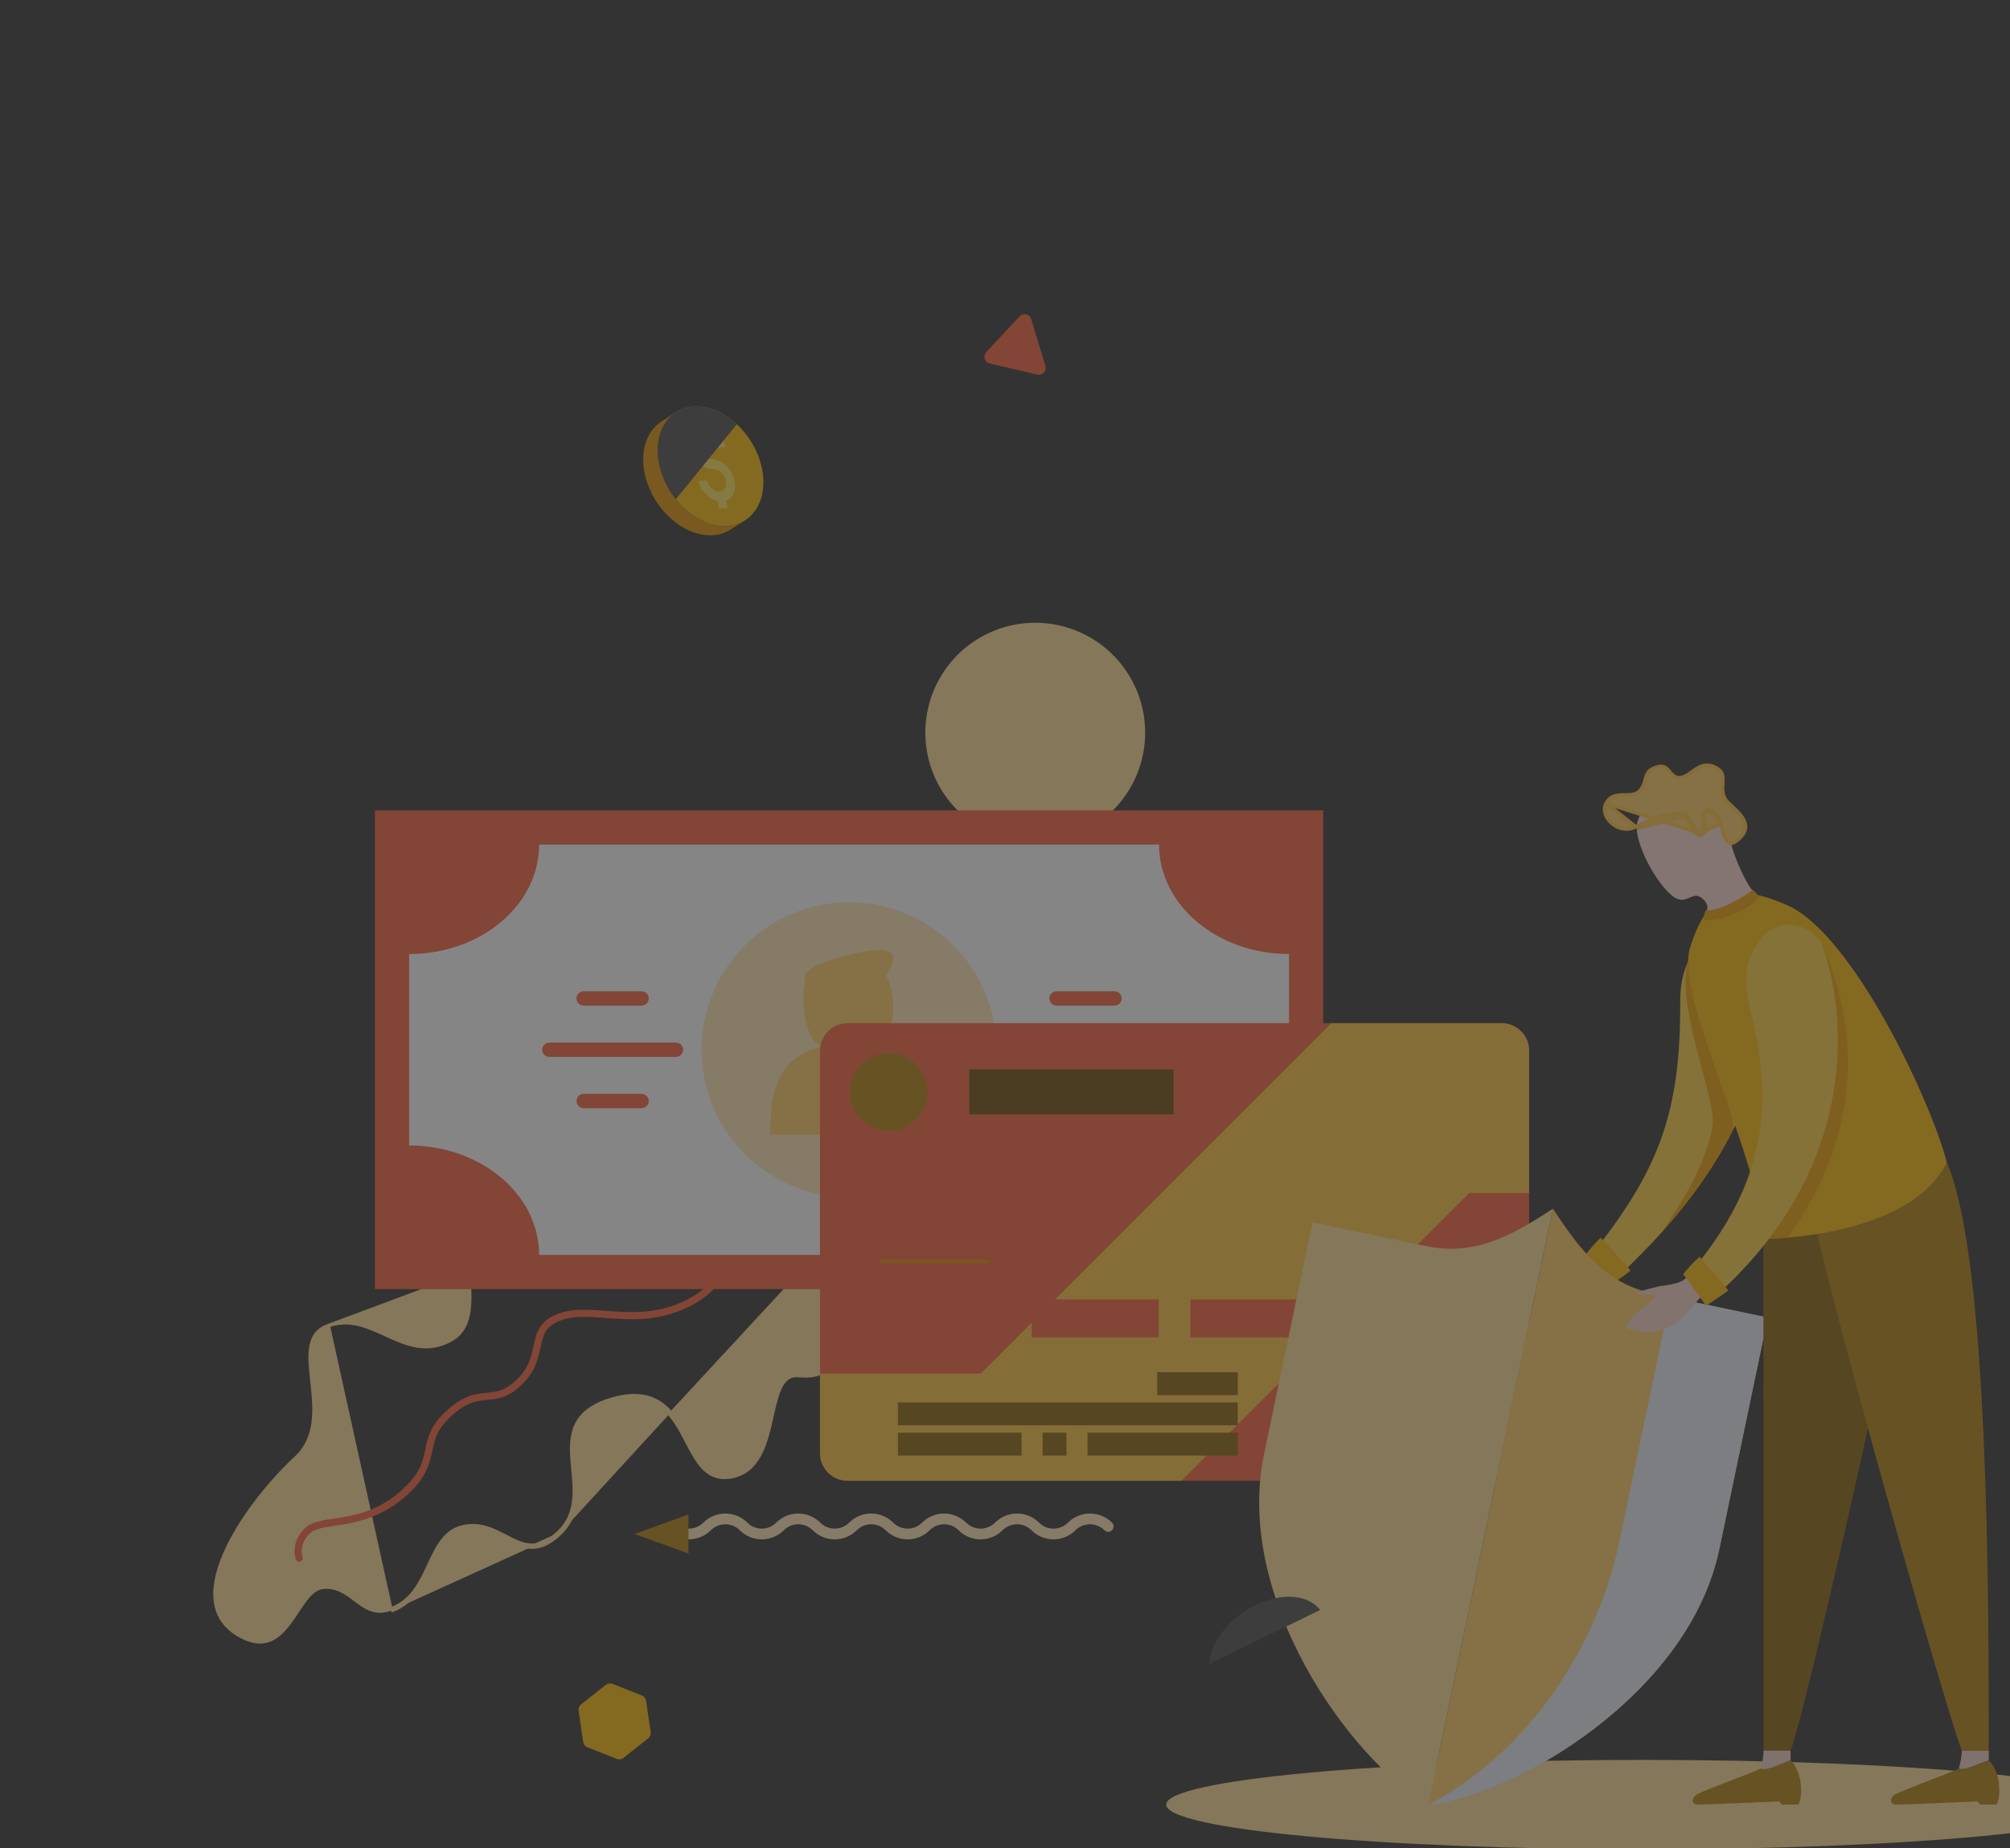 <svg width="561" height="516" viewBox="0 0 561 516" fill="none" xmlns="http://www.w3.org/2000/svg">
<rect x="0" y="0" width="561" height="516" fill="#333333" stroke="none"/>
<g opacity="0.4">
<path d="M91.616 370.09L91.616 370.09C90.096 370.639 89.026 371.424 88.273 372.385C87.519 373.349 87.061 374.52 86.814 375.871C86.314 378.599 86.683 381.956 87.088 385.626L87.093 385.671C87.888 392.893 88.81 401.267 82.51 407.061L82.172 406.693L82.51 407.061C76.445 412.639 68.058 422.523 63.428 432.288C61.112 437.172 59.761 441.977 60.067 446.173C60.371 450.334 62.303 453.927 66.644 456.456C70.103 458.47 72.765 458.68 74.927 457.95C77.118 457.209 78.899 455.472 80.513 453.374C81.317 452.329 82.069 451.21 82.805 450.102C82.868 450.008 82.931 449.914 82.993 449.82C83.662 448.813 84.322 447.819 84.99 446.924C86.429 444.998 88.013 443.373 90.002 443.131C93.922 442.654 96.602 444.679 99.072 446.545C99.28 446.702 99.487 446.858 99.692 447.012C101.038 448.015 102.345 448.91 103.826 449.384C105.287 449.851 106.943 449.917 108.996 449.198M91.616 370.09L109.161 449.67M91.616 370.09C97.501 367.965 102.501 370.25 107.654 372.604C107.897 372.715 108.14 372.826 108.384 372.937C113.748 375.376 119.306 377.645 125.835 374.061C129.181 372.225 130.496 369.069 130.917 365.388C131.264 362.351 131.011 358.873 130.755 355.368C130.703 354.654 130.651 353.939 130.604 353.225C130.323 348.975 130.215 344.788 131.258 341.205C132.29 337.658 134.45 334.697 138.763 332.874C143.551 330.851 148.747 332.815 153.893 335.477C154.979 336.039 156.074 336.638 157.157 337.231C158.588 338.014 159.998 338.785 161.337 339.443C163.708 340.608 166.007 341.499 168.116 341.587L91.616 370.09ZM108.996 449.198L109.161 449.67M108.996 449.198C108.996 449.198 108.996 449.198 108.996 449.198L109.161 449.67M108.996 449.198C114.854 447.147 117.313 442.05 119.658 437.023L119.754 436.817C120.881 434.401 122 432 123.484 430.086C125.025 428.097 126.981 426.605 129.772 426.117C132.529 425.635 134.927 426.138 137.115 426.986C138.517 427.529 139.874 428.235 141.173 428.911C141.866 429.271 142.542 429.623 143.2 429.937C145.135 430.86 146.992 431.507 148.974 431.377C150.944 431.247 153.116 430.344 155.66 428.005M109.161 449.67C115.317 447.514 117.838 442.108 120.195 437.054C122.496 432.12 124.64 427.521 129.858 426.609C134.207 425.849 137.641 427.637 140.903 429.335C145.564 431.76 149.874 434.003 155.998 428.373M155.66 428.005L155.998 428.373M155.66 428.005C158.769 425.146 159.917 421.838 160.222 418.348C160.456 415.681 160.198 412.943 159.941 410.21C159.858 409.328 159.775 408.446 159.708 407.567C159.439 404.011 159.447 400.514 160.991 397.513C162.551 394.483 165.622 392.055 171.252 390.501C176.901 388.941 180.942 389.623 184.023 391.574C187.075 393.508 189.11 396.643 190.85 399.82C191.306 400.653 191.741 401.485 192.168 402.303C193.392 404.649 194.552 406.87 195.964 408.61C196.905 409.77 197.935 410.683 199.134 411.255C200.327 411.823 201.717 412.068 203.408 411.848C207.11 411.366 209.485 409.38 211.149 406.641C212.83 403.875 213.773 400.36 214.576 396.868C214.706 396.306 214.832 395.743 214.957 395.185C215.599 392.314 216.219 389.545 217.172 387.447C217.745 386.185 218.46 385.114 219.417 384.397C220.39 383.67 221.574 383.338 223.014 383.494C226.525 383.873 229.085 383.142 230.871 381.593C232.665 380.036 233.759 377.584 234.185 374.359C235.041 367.895 233.183 358.568 229.342 348.035L229.811 347.864M155.66 428.005C155.66 428.005 155.66 428.005 155.66 428.005L155.998 428.373M155.998 428.373C161.664 423.162 161.035 416.491 160.436 410.13C159.672 402.02 158.955 394.415 171.385 390.983C183.89 387.53 187.972 395.348 191.703 402.495C194.59 408.024 197.267 413.151 203.472 412.344C211.871 411.251 213.784 402.709 215.449 395.278C216.861 388.972 218.094 383.466 222.961 383.991C237.384 385.549 237.508 368.966 229.811 347.864M229.811 347.864L229.342 348.035C226.913 341.375 220.664 334.849 213.263 330.386C205.858 325.921 197.422 323.592 190.669 325.166C183.913 326.741 180.397 330.808 177.542 334.525C177.314 334.822 177.09 335.117 176.867 335.41C175.707 336.938 174.604 338.39 173.399 339.489C171.939 340.82 170.282 341.678 168.116 341.587L229.811 347.864Z" fill="#FFDC91" stroke="#FFDC91"/>
<path d="M228.191 344.365C224.395 345.16 214.413 342.264 209.058 347.187C203.706 352.109 200.331 359.219 193.33 363.114C177.716 371.803 164.531 363.433 154.833 368.236C147.63 371.803 152.245 379.123 144.71 386.052C137.176 392.981 134.265 386.327 125.09 394.764C116.961 402.239 122.396 407.123 114.343 415.26C102.249 427.481 89.891 423.147 85.689 427.43C82.005 431.183 83.518 434.987 83.518 434.987" stroke="#F76039" stroke-width="2" stroke-linecap="round" stroke-linejoin="round"/>
<path d="M325.486 503.783C325.486 496.888 385.107 491.299 458.651 491.299C532.197 491.299 591.818 496.888 591.818 503.783C591.818 510.68 532.197 516.267 458.651 516.267C385.107 516.267 325.486 510.68 325.486 503.783Z" fill="#FFDC91"/>
<path d="M309.304 426.129C307.954 424.78 306.123 424.022 304.214 424.022C302.306 424.022 300.475 424.78 299.125 426.129C297.774 427.478 295.943 428.235 294.035 428.235C292.126 428.235 290.296 427.478 288.945 426.129C287.596 424.78 285.766 424.022 283.858 424.022C281.95 424.022 280.12 424.78 278.771 426.129C277.421 427.478 275.591 428.235 273.683 428.235C271.775 428.235 269.945 427.478 268.594 426.129C267.244 424.78 265.413 424.022 263.505 424.022C261.596 424.022 259.765 424.78 258.415 426.129C257.064 427.478 255.234 428.235 253.325 428.235C251.416 428.235 249.586 427.478 248.235 426.129C246.886 424.78 245.056 424.022 243.148 424.022C241.24 424.022 239.411 424.78 238.061 426.129C236.711 427.478 234.881 428.235 232.973 428.235C231.065 428.235 229.235 427.478 227.885 426.129C226.534 424.78 224.704 424.022 222.795 424.022C220.886 424.022 219.055 424.78 217.705 426.129C216.354 427.478 214.524 428.235 212.615 428.235C210.707 428.235 208.876 427.478 207.525 426.129C206.176 424.78 204.346 424.022 202.438 424.022C200.531 424.022 198.701 424.78 197.352 426.129C196.025 427.458 194.231 428.214 192.354 428.234H184.103" stroke="#FFE7B5" stroke-width="3" stroke-linecap="round"/>
<path d="M192.157 422.768L177.102 428.234L192.157 433.7V422.768Z" fill="#B57F0B"/>
<path d="M304.007 196.34L284.892 215.457L274.644 205.209" fill="#FFDC91"/>
<path d="M304.007 196.34L284.892 215.457L274.644 205.209" stroke="#FFDC91" stroke-width="3" stroke-linecap="round" stroke-linejoin="round"/>
<path d="M259.762 204.529C259.762 198.758 261.473 193.117 264.679 188.318C267.885 183.519 272.443 179.779 277.774 177.571C283.106 175.362 288.973 174.784 294.634 175.91C300.294 177.036 305.493 179.815 309.574 183.896C313.655 187.977 316.434 193.176 317.56 198.836C318.686 204.497 318.108 210.364 315.899 215.696C313.691 221.027 309.951 225.585 305.152 228.791C300.353 231.997 294.712 233.708 288.941 233.708C285.109 233.708 281.315 232.954 277.774 231.487C274.234 230.021 271.017 227.872 268.308 225.162C265.598 222.453 263.449 219.236 261.983 215.696C260.516 212.156 259.762 208.361 259.762 204.529Z" fill="#FFDC91" stroke="#FFDC91" stroke-width="3" stroke-linecap="round" stroke-linejoin="round"/>
<path d="M369.318 226.229H104.646V359.875H369.318V226.229Z" fill="#F76039"/>
<path d="M359.771 319.781L359.77 266.322C339.738 266.323 323.496 252.646 323.495 235.775L150.467 235.776C150.468 252.645 134.226 266.323 114.192 266.323V319.781C134.226 319.783 150.467 333.459 150.467 350.331L323.496 350.329C323.495 333.459 339.736 319.781 359.771 319.781Z" fill="white"/>
<path d="M195.806 293.053C195.806 284.909 198.221 276.948 202.745 270.176C207.27 263.405 213.701 258.127 221.225 255.011C228.749 251.894 237.028 251.079 245.016 252.668C253.003 254.257 260.34 258.178 266.099 263.937C271.857 269.696 275.779 277.033 277.368 285.02C278.956 293.008 278.141 301.287 275.024 308.811C271.908 316.335 266.63 322.766 259.858 327.29C253.087 331.815 245.126 334.23 236.982 334.23C226.061 334.229 215.588 329.891 207.866 322.169C200.144 314.447 195.806 303.973 195.806 293.053Z" fill="#FFE7B5"/>
<path d="M229.63 292.044C223.54 290.358 223.906 276.181 224.717 274.352C223.372 270.38 229.651 268.523 236.257 266.764C240.267 265.697 254.602 261.964 247.292 272.339C249.21 274.654 251.656 288.218 244.333 292.044C258.139 295.46 258.986 305.364 258.985 316.799H214.977C214.977 305.365 216.356 295.461 229.63 292.044Z" fill="#FFCC5E"/>
<path d="M188.646 293.052H153.332" stroke="#F76039" stroke-width="4" stroke-linecap="round" stroke-linejoin="round"/>
<path d="M179.068 278.733L162.91 278.734" stroke="#F76039" stroke-width="4" stroke-linecap="round" stroke-linejoin="round"/>
<path d="M179.068 307.371H162.909" stroke="#F76039" stroke-width="4" stroke-linecap="round" stroke-linejoin="round"/>
<path d="M285.318 293.053H320.632" stroke="#F76039" stroke-width="4" stroke-linecap="round" stroke-linejoin="round"/>
<path d="M294.896 278.733H311.054" stroke="#F76039" stroke-width="4" stroke-linecap="round" stroke-linejoin="round"/>
<path d="M294.896 307.373L311.053 307.371" stroke="#F76039" stroke-width="4" stroke-linecap="round" stroke-linejoin="round"/>
<path d="M419.117 285.637H236.536C232.299 285.637 228.864 289.072 228.864 293.309V405.699C228.864 409.936 232.299 413.371 236.536 413.371H419.117C423.354 413.371 426.788 409.936 426.788 405.699V293.309C426.788 289.072 423.354 285.637 419.117 285.637Z" fill="#f76039"/>
<path d="M228.865 383.451V405.699C228.871 407.732 229.681 409.68 231.119 411.117C232.556 412.555 234.504 413.365 236.537 413.371H329.745L410.084 333.032H426.789V293.309C426.783 291.276 425.973 289.328 424.536 287.891C423.099 286.453 421.151 285.643 419.118 285.637H371.555L273.741 383.451H228.865Z" fill="#FFC23F"/>
<path d="M237.196 304.818C237.196 302.672 237.832 300.574 239.024 298.79C240.217 297.006 241.911 295.615 243.893 294.794C245.876 293.973 248.057 293.758 250.162 294.177C252.266 294.595 254.199 295.628 255.717 297.146C257.234 298.663 258.267 300.596 258.686 302.701C259.105 304.805 258.89 306.986 258.069 308.969C257.248 310.951 255.857 312.646 254.073 313.838C252.289 315.03 250.191 315.666 248.045 315.666C245.168 315.666 242.409 314.523 240.374 312.489C238.339 310.454 237.196 307.695 237.196 304.818Z" fill="#B57F0B"/>
<path d="M327.572 298.555H270.547V311.08H327.572V298.555Z" fill="#6B4B06"/>
<path d="M411.958 362.739H376.534V373.347H411.958V362.739Z" fill="#F76039"/>
<path d="M367.678 362.739H332.255V373.347H367.678V362.739Z" fill="#F76039"/>
<path d="M323.398 362.739H287.976V373.347H323.398V362.739Z" fill="#F76039"/>
<path d="M279.12 362.739H243.696V373.347H279.12V362.739Z" fill="#F76039"/>
<path d="M345.472 383.068H322.969V389.462H345.472V383.068Z" fill="#8C6208"/>
<path d="M345.472 391.507H250.601V397.9H345.472V391.507Z" fill="#8C6208"/>
<path d="M285.123 399.946H250.601V406.339H285.123V399.946Z" fill="#8C6208"/>
<path d="M345.473 406.339V399.946H324.503H303.534V406.339H345.473Z" fill="#8C6208"/>
<path d="M297.653 399.946H291.004V406.339H297.653V399.946Z" fill="#8C6208"/>
<path d="M245.997 352.188H275.915" stroke="#DC8B00" stroke-linecap="round" stroke-linejoin="round"/>
<path d="M492.757 267.593C492.121 262.141 484.353 257.914 479.428 260.274C474.503 262.634 468.901 267.828 468.952 279.611C469.085 310.361 463.236 326.824 443.223 351.457C443.223 351.457 447.448 356.161 449.277 358.475C492.745 319.43 494.89 285.867 492.757 267.593Z" fill="#FFD03E"/>
<path d="M471.722 267.126C466.552 277.971 478.954 306.351 477.995 313.96C477.036 321.567 472.021 332.282 463.44 344.407C472.517 334.355 478.962 324.78 483.477 315.873C483.527 315.772 483.572 315.683 483.609 315.609C483.659 315.509 483.707 315.41 483.757 315.31L483.759 315.307C484.58 311.342 472.778 264.911 471.722 267.126Z" fill="#ED9F00"/>
<path d="M448.636 358.671C447.308 356.915 442.77 350.928 442.359 350.523C443.699 348.743 445.168 347.064 446.756 345.501C448.117 346.843 455.052 354.399 455.048 354.724C454.462 355.269 451.134 357.641 449.679 358.671H448.636Z" fill="#FCBA06"/>
<path d="M433.436 337.414C422.003 344.893 411.655 350.71 398.094 347.874C385.727 345.287 366.328 341.23 366.328 341.23L352.804 405.887C344.408 446.026 376.595 490.889 398.601 503.96L398.604 503.959L433.438 337.419L433.436 337.414Z" fill="#FFDC91"/>
<path d="M461.623 361.162C448.435 358.404 441.455 349.674 433.439 337.419L398.604 503.959C424.008 500.802 471.475 472.603 479.87 432.465L493.394 367.808C493.394 367.808 474.772 363.912 461.623 361.162Z" fill="#FFCC5E"/>
<g style="mix-blend-mode:multiply">
<path d="M479.87 432.465L493.394 367.808C493.394 367.808 478.732 364.742 466.241 362.129C460.14 391.297 455.535 413.309 451.901 430.688C446.859 454.792 430.745 486.587 398.604 503.96C424.008 500.803 471.475 472.603 479.87 432.465Z" fill="#E9EDF7"/>
</g>
<path d="M207.938 145.273L203.909 147.848C202.327 148.844 200.504 149.393 198.635 149.437C190.856 149.708 182.57 142.439 180.168 133.236C178.384 126.402 180.336 120.392 184.644 117.638L188.673 115.062C184.365 117.817 182.411 123.827 184.196 130.66C186.599 139.863 194.885 147.134 202.663 146.861C204.532 146.818 206.355 146.269 207.938 145.273Z" fill="#E19100"/>
<path d="M193.948 113.474C201.726 113.202 210.013 120.472 212.414 129.676C214.817 138.878 210.441 146.59 202.663 146.861C194.885 147.134 186.599 139.863 184.196 130.66C181.794 121.457 186.168 113.746 193.948 113.474Z" fill="#FCBA06"/>
<path d="M196.669 116.971L197.253 119.203C199.616 119.766 201.859 122.044 202.589 124.839L200.197 124.922C199.75 123.202 198.203 121.845 196.748 121.895C195.299 121.946 194.484 123.385 194.933 125.107C195.157 125.948 195.625 126.703 196.278 127.278C196.844 127.816 197.593 128.119 198.374 128.125C201.147 128.028 204.098 130.617 204.954 133.897C205.682 136.684 204.658 139.084 202.627 139.792L203.165 141.854L200.773 141.938L200.236 139.875C197.882 139.322 195.635 137.035 194.906 134.248L197.298 134.165C197.745 135.878 199.291 137.235 200.739 137.184C202.195 137.132 203.01 135.694 202.564 133.981C202.113 132.26 200.567 130.904 199.112 130.954C197.621 130.943 196.19 130.367 195.108 129.341C193.861 128.241 192.968 126.797 192.542 125.19C191.813 122.395 192.838 120.004 194.861 119.288L194.278 117.055L196.669 116.971Z" fill="#FFE357"/>
<g style="mix-blend-mode:screen">
<path d="M205.644 118.444C202.213 115.264 198.015 113.332 193.948 113.474C186.168 113.746 181.794 121.457 184.196 130.66C185.047 133.845 186.558 136.816 188.631 139.38L205.644 118.444Z" fill="#4C4C4C"/>
</g>
<g style="mix-blend-mode:screen">
<path d="M368.455 449.446C367.311 448.008 365.762 446.948 364.008 446.403C356.862 444.04 346.479 448.335 340.863 455.973C338.923 458.461 337.72 461.442 337.39 464.579L368.455 449.446Z" fill="#4C4C4C"/>
</g>
<path d="M471.727 355.217C470.64 356.442 470.609 357.508 467.697 358.254C464.785 359.001 463.621 358.886 462.277 359.281C460.933 359.676 456.784 360.483 457.053 361.113C457.322 361.743 462.223 361.272 462.232 361.786C462.241 362.3 452.026 369.681 454.253 370.819C456.479 371.956 462.884 373 467.979 369.254C471.385 366.749 473.223 362.871 475.586 361.603C476.96 358.216 474.882 355.764 471.727 355.217Z" fill="#F7D3C9"/>
<path d="M492.16 332.779C492.16 353.485 492.233 446.304 492.233 488.701H499.756C503.982 478.19 532.151 352.775 535.008 332.779H492.16Z" fill="#8C6208"/>
<path d="M499.756 491.453V488.7H492.233C492.176 490.4 491.886 492.084 491.371 493.706C493.326 494.458 496.188 492.517 499.756 491.453Z" fill="#F0CCC0"/>
<path d="M499.756 491.453C496.188 492.517 493.326 494.458 491.371 493.706C490.334 494.458 475.077 499.946 473.523 501.006C471.935 502.096 472.167 503.783 473.849 503.783C476.31 503.783 496.569 502.89 496.569 502.89C496.98 503.336 497.313 503.783 497.313 503.783H501.942C503.324 501.39 502.949 494.205 499.756 491.453Z" fill="#B57F0B"/>
<path d="M555.076 491.453V488.7H547.552C547.495 490.4 547.205 492.084 546.69 493.706C548.647 494.458 551.508 492.517 555.076 491.453Z" fill="#F0CCC0"/>
<path d="M555.076 491.453C551.508 492.517 548.647 494.458 546.691 493.706C545.654 494.458 530.397 499.946 528.843 501.006C527.256 502.096 527.488 503.783 529.17 503.783C531.628 503.783 551.89 502.89 551.89 502.89C552.299 503.336 552.631 503.783 552.631 503.783H557.263C558.643 501.39 558.269 494.205 555.076 491.453Z" fill="#B57F0B"/>
<path d="M543.37 324.54C555.075 351.148 555.076 446.304 555.076 488.7H547.552C543.327 478.19 507.654 352.774 504.799 332.779C510.511 332.779 543.37 324.54 543.37 324.54Z" fill="#B57F0B"/>
<path d="M543.37 324.54C532.632 345.874 492.163 345.874 492.163 345.874C490.878 321.925 467.313 278.268 471.721 264.441C476.938 248.079 484.758 246.621 498.614 252.6C517.302 260.663 539.246 308.183 543.37 324.54Z" fill="#FCBA06"/>
<path d="M483.359 236.296C484.043 238.909 487.689 248.43 490.878 250.303C489.814 252.064 482.427 256.88 475.464 256.859C476.122 254.756 477.738 252.874 474.97 250.703C471.956 248.338 470.562 253.679 466.156 249.592C461.017 244.829 455.566 233.573 457.064 229.238C458.739 224.387 463.193 217.502 473.541 219.096C481.985 220.395 481.972 230.986 483.359 236.296Z" fill="#F8D8D0"/>
<path d="M474.593 232.652L474.594 232.652C475.094 232.445 475.348 232.081 475.47 231.584C475.6 231.058 475.573 230.41 475.491 229.715C475.463 229.475 475.426 229.22 475.39 228.966C475.328 228.537 475.267 228.11 475.247 227.767C475.231 227.484 475.237 227.185 475.314 226.924C475.397 226.645 475.58 226.363 475.932 226.24L476.096 226.712M474.593 232.652L448.277 224.26C448.797 223.285 449.439 222.736 450.133 222.413C450.841 222.085 451.634 221.976 452.481 221.939C452.828 221.924 453.174 221.921 453.524 221.918C453.601 221.917 453.68 221.917 453.758 221.916C454.183 221.912 454.614 221.903 455.03 221.866C455.857 221.793 456.69 221.601 457.361 221.036L457.361 221.036C458.545 220.038 458.886 218.763 459.177 217.676C459.239 217.445 459.298 217.222 459.363 217.013C459.555 216.393 459.792 215.848 460.22 215.377C460.646 214.91 461.295 214.479 462.373 214.155L462.373 214.155C463.349 213.861 464.001 213.919 464.479 214.109C464.97 214.304 465.347 214.663 465.734 215.114C465.82 215.213 465.909 215.321 466.001 215.433C466.296 215.792 466.624 216.191 466.992 216.491C467.517 216.918 468.166 217.191 469.039 217.083L469.039 217.083C469.9 216.975 470.695 216.528 471.433 216.036C471.728 215.84 472.008 215.64 472.286 215.443C472.745 215.117 473.198 214.795 473.696 214.499C474.471 214.037 475.266 213.698 476.137 213.629C476.999 213.56 477.981 213.752 479.139 214.432C479.976 214.923 480.397 215.451 480.618 215.994C480.845 216.554 480.882 217.18 480.856 217.912C480.848 218.135 480.833 218.369 480.818 218.612C480.738 219.904 480.642 221.443 481.453 222.964L481.453 222.965C481.625 223.288 481.911 223.622 482.229 223.951C482.55 224.283 482.937 224.644 483.342 225.02L483.354 225.032C484.183 225.803 485.099 226.658 485.835 227.596C486.572 228.535 487.086 229.508 487.169 230.503C487.249 231.472 486.927 232.543 485.822 233.713C484.662 234.94 483.821 235.361 483.24 235.405C482.71 235.445 482.266 235.175 481.857 234.597C481.442 234.01 481.123 233.182 480.863 232.304C480.691 231.721 480.556 231.155 480.433 230.643C480.369 230.379 480.309 230.129 480.25 229.899L480.249 229.898C479.893 228.53 479.24 227.493 478.466 226.853C477.698 226.218 476.768 225.946 475.93 226.241L476.096 226.712M474.593 232.652C474.468 232.704 474.371 232.701 474.275 232.668C474.164 232.629 474.026 232.54 473.862 232.369C473.526 232.021 473.192 231.462 472.827 230.791C472.756 230.661 472.684 230.527 472.611 230.391C472.322 229.853 472.016 229.284 471.694 228.801C471.3 228.211 470.807 227.626 470.168 227.41M474.593 232.652L479.766 230.024C479.096 227.45 477.343 226.274 476.096 226.712M476.096 226.712C475.595 226.887 475.724 227.78 475.879 228.856C476.11 230.45 476.399 232.447 474.784 233.114C473.74 233.547 472.964 232.104 472.164 230.616C471.514 229.407 470.847 228.167 470.008 227.883M470.008 227.883L470.168 227.41M470.008 227.883C467.795 227.134 461.941 228.517 456.815 231.238L470.008 227.883ZM470.168 227.41C469.522 227.191 468.664 227.141 467.698 227.21C466.722 227.279 465.594 227.473 464.383 227.774C461.963 228.376 459.179 229.417 456.58 230.797M470.168 227.41L456.58 230.797M456.58 230.797C454.239 232.038 451.645 231.38 449.875 229.87C448.089 228.347 447.293 226.108 448.277 224.26L456.58 230.797Z" fill="#FFCC5E" stroke="#FFC23F"/>
<path d="M489.204 248.322C488.063 249.6 479.795 254.689 476.029 254.12C475.707 255 475.516 255.923 475.464 256.859C478.101 257.289 486.629 255.471 491.074 250.38C490.335 249.556 489.204 248.322 489.204 248.322ZM493.532 260.89C489.59 264.671 485.892 271.355 489.621 282.532C496.78 303.993 498.013 318.902 490.584 335.391C491.395 338.836 491.923 342.342 492.164 345.874C492.164 345.874 494.791 345.873 498.88 345.521C524.322 310.543 515.215 278.216 508.48 263.68C506.173 258.699 497.474 257.11 493.532 260.89Z" fill="#ED9F00"/>
<path d="M508.481 263.68C506.52 258.553 497.951 256.37 493.759 259.871C489.567 263.372 485.419 269.787 488.372 281.194C496.078 310.962 491.366 332.644 470.62 356.663C470.62 356.663 474.409 361.766 476.167 364.134C520.793 326.418 515.051 280.865 508.481 263.68Z" fill="#FFD03E"/>
<path d="M476.161 364.527C476.161 364.527 470.252 356.191 469.785 355.702C471.178 353.964 472.698 352.33 474.331 350.815C475.651 352.198 482.356 359.96 482.341 360.285C481.567 360.963 476.161 364.527 476.161 364.527ZM179.144 473.316L170.986 470.075C170.673 469.95 170.332 469.91 169.998 469.959C169.665 470.008 169.35 470.144 169.085 470.353L162.198 475.797C161.933 476.006 161.728 476.281 161.604 476.595C161.479 476.908 161.439 477.249 161.488 477.583L162.761 486.269C162.809 486.603 162.945 486.918 163.154 487.183C163.363 487.447 163.638 487.652 163.952 487.776L172.109 491.018C172.423 491.143 172.763 491.182 173.097 491.134C173.431 491.085 173.746 490.949 174.01 490.74L180.898 485.296C181.162 485.086 181.367 484.811 181.492 484.498C181.616 484.185 181.656 483.844 181.607 483.51L180.336 474.823C180.287 474.489 180.151 474.175 179.942 473.91C179.733 473.646 179.457 473.441 179.144 473.316Z" fill="#FCBA06"/>
<path d="M284.574 88.316L275.244 98.289C275.014 98.535 274.852 98.838 274.776 99.166C274.699 99.495 274.71 99.838 274.809 100.161C274.907 100.484 275.088 100.775 275.335 101.005C275.581 101.235 275.884 101.397 276.212 101.473L289.514 104.566C289.843 104.643 290.186 104.632 290.508 104.533C290.831 104.435 291.122 104.254 291.353 104.008C291.583 103.762 291.745 103.459 291.822 103.13C291.898 102.802 291.887 102.459 291.789 102.136L287.815 89.07C287.717 88.747 287.536 88.456 287.29 88.225C287.044 87.995 286.741 87.833 286.412 87.756C286.084 87.68 285.741 87.692 285.418 87.79C285.095 87.888 284.804 88.07 284.574 88.316Z" fill="#f76039"/>
</g>
</svg>
